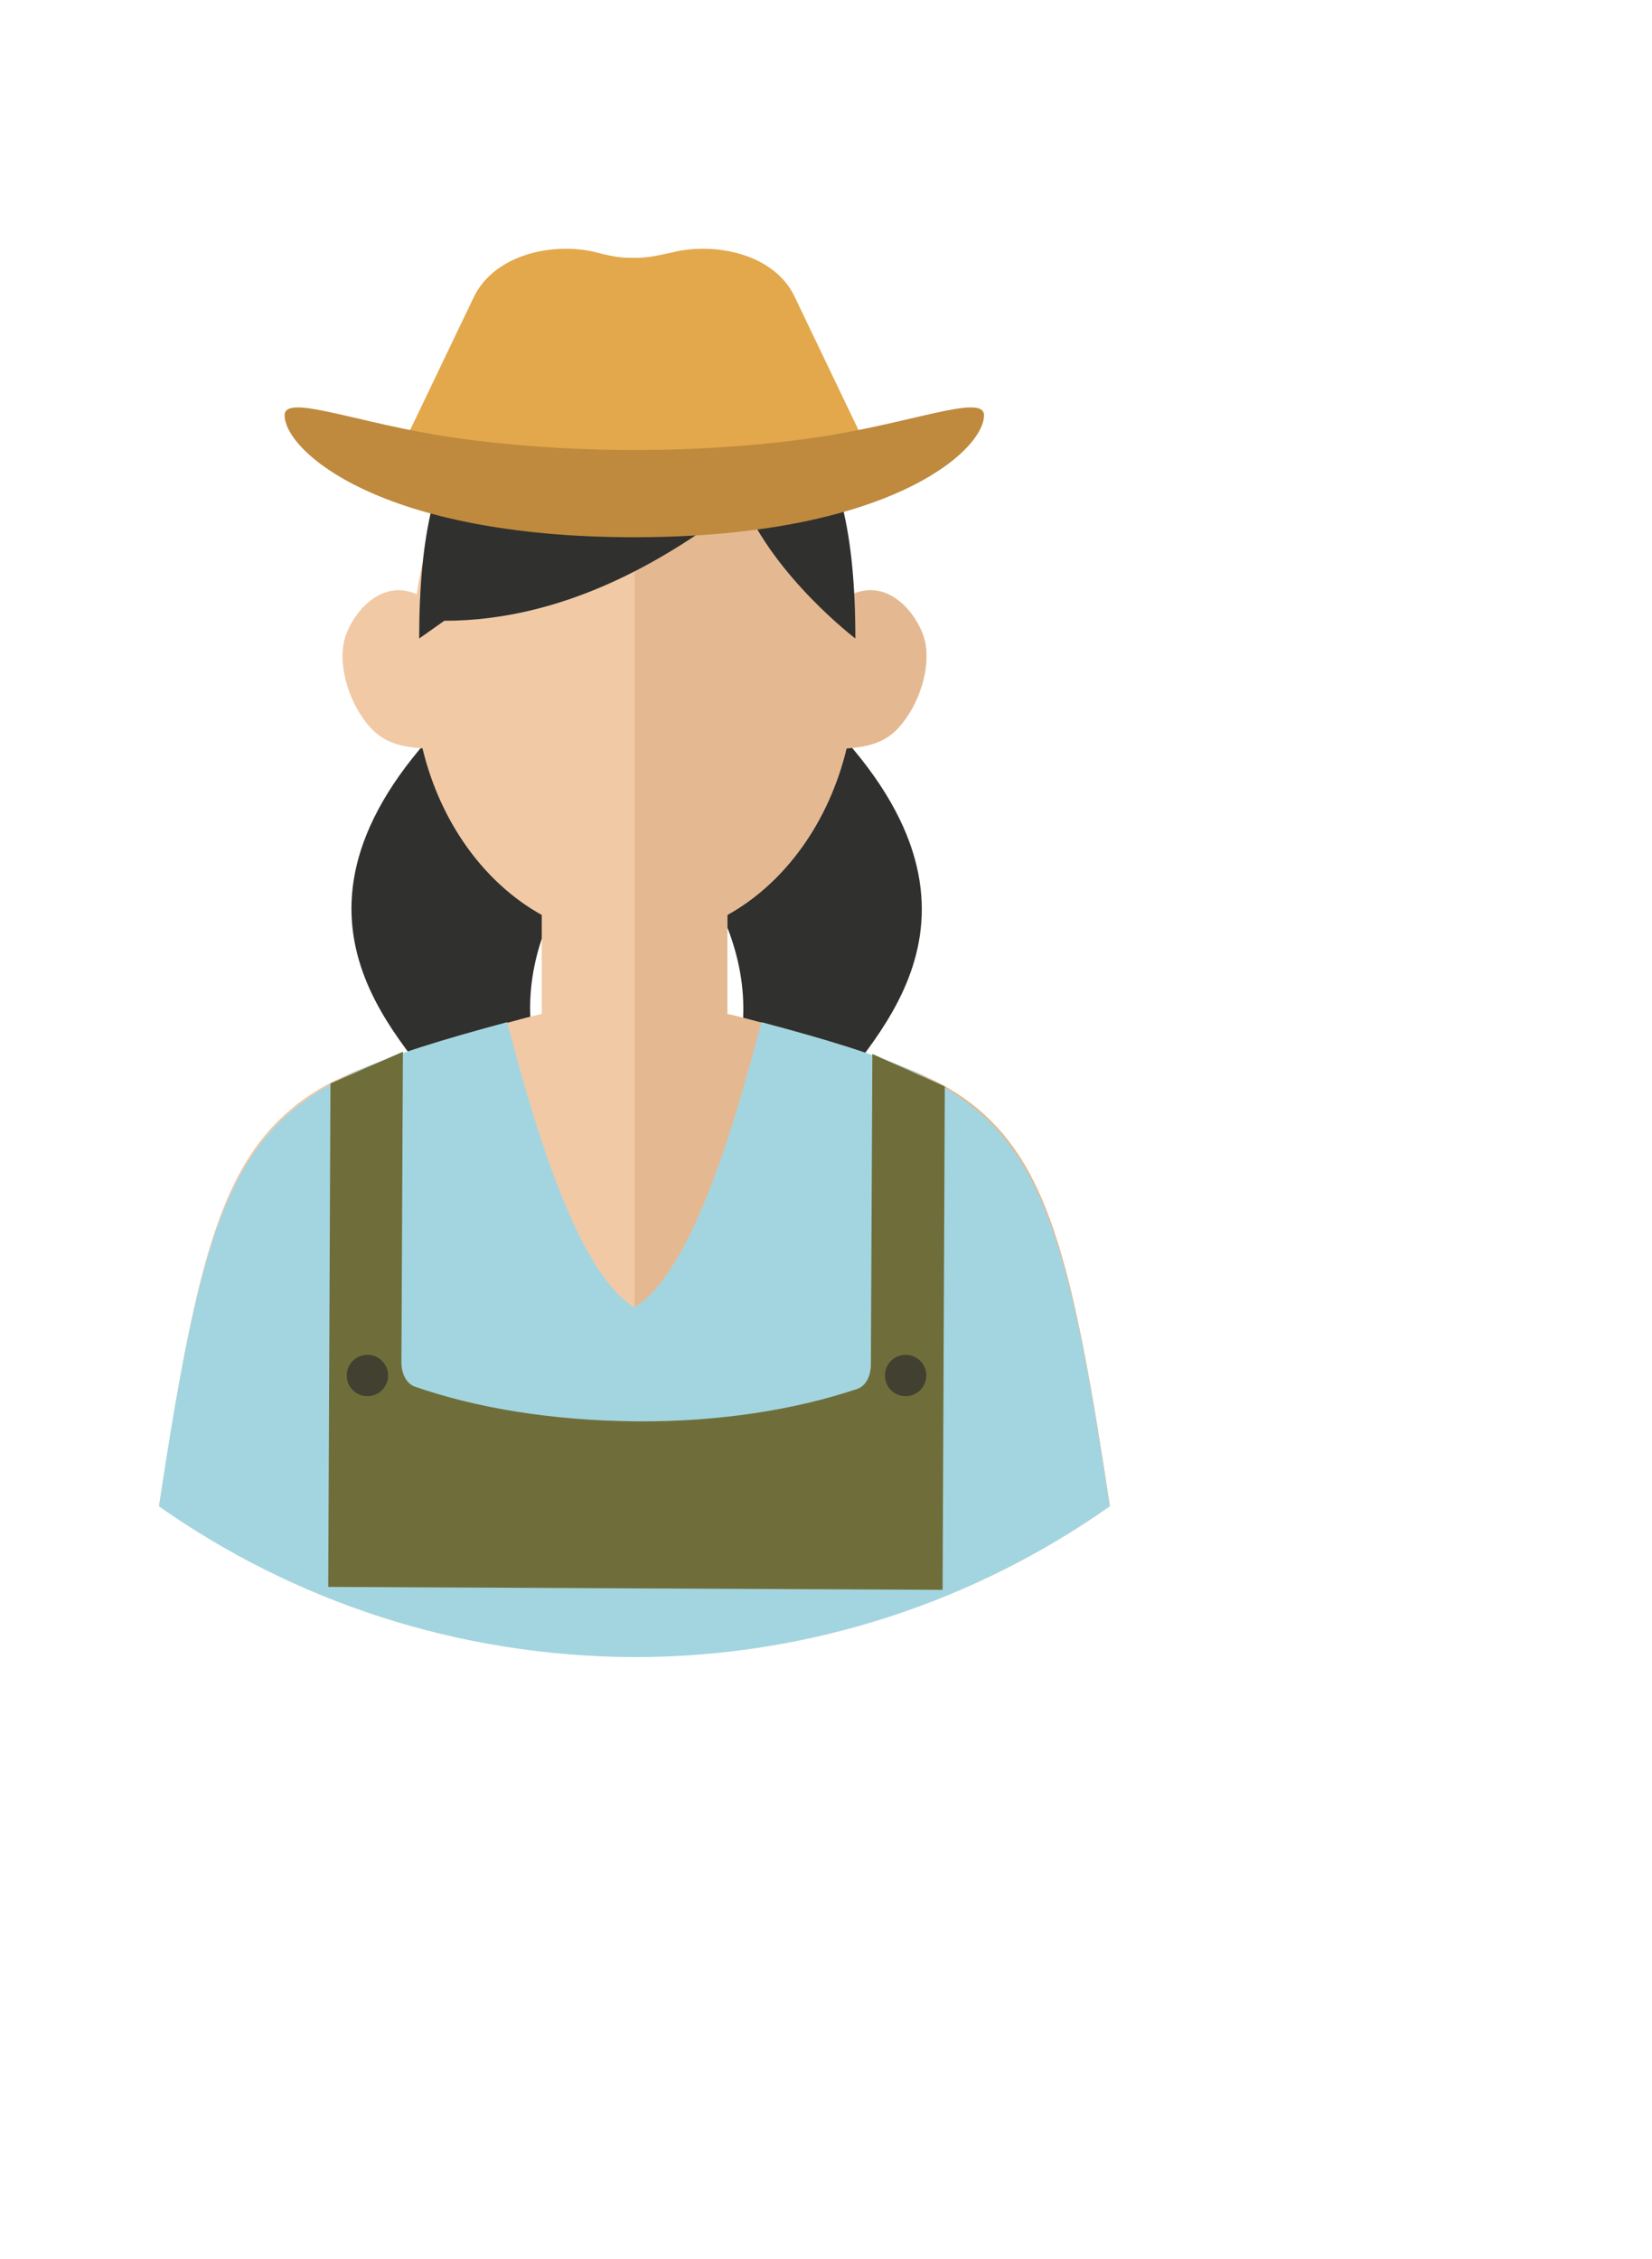 <svg id="svg-persona-farmer"  xmlns="http://www.w3.org/2000/svg" version="1.1" viewBox="0 0 223.456 305.637" stroke-width="0.5" overflow="visible">
  <defs><style></style></defs>
<g transform="matrix(1,0,0,-1,-25.901,281.678)">
	<svg id="female-hair-double-ponytail">
    <path fill="#30302E" d="m129.9 187.4-38.4 1.8c-32.4-28.2-12.6-46.4-6.2-55.3C98.1 116 84 109.8 84 109.8l.7.3s24.9 4.2 15.6 23.6c-4.7 9.6-7.5 30.3 29.6 53.7z" marker-start="none" marker-end="none"/>
    <path fill="#30302E" d="M138.8 133.8c6.3 8.9 26.1 27.1-6.2 55.3l-38.4-1.8c37.1-23.4 34.2-44.1 29.6-53.8-9.3-19.4 15.6-23.6 15.6-23.6l.7-.3c-.1.1-14.1 6.3-1.3 24.2z" marker-start="none" marker-end="none"/>
  </svg>
  <svg id="face">
    <path fill="#f1c9a5" d="M 111.728,57.58 C 135.658,57.58 157.838,65.115 176.023,77.94 C 171.279,109.355 167.997,123.432 158.177,131.643 C 152.738,136.268 145.332,138.577 134.373,141.767 C 131.521,142.596 126.711,143.982 124.277,144.51 L 124.278,157.903 C 132.054,162.221 138.002,170.432 140.407,180.443 C 145.044,180.721 147.083,182.158 149.096,185.514 C 150.676,188.148 151.954,192.542 150.754,195.8 C 149.682,198.711 147.022,201.832 143.663,201.832 C 142.799,201.832 141.959,201.638 141.183,201.288 C 138.882,218.286 126.521,231.276 111.728,231.276 C 96.935,231.276 84.574,218.286 82.273,201.288 C 81.497,201.638 80.657,201.832 79.793,201.832 C 76.434,201.832 73.774,198.711 72.702,195.8 C 71.502,192.542 72.78,188.148 74.36,185.514 C 76.373,182.158 78.412,180.721 83.049,180.443 C 85.454,170.432 91.402,162.221 99.178,157.903 L 99.179,144.51 C 96.745,143.982 91.935,142.596 89.083,141.767 C 78.124,138.577 70.718,136.268 65.279,131.643 C 55.459,123.432 52.177,109.355 47.433,77.94 C 65.618,65.115 87.798,57.58 111.728,57.58 Z" marker-start="none" marker-end="none"/>
    <path fill="#e4b992" d="M 111.728,57.58 C 135.658,57.58 157.838,65.115 176.023,77.94 C 171.279,109.355 167.997,123.432 158.177,131.643 C 152.738,136.268 145.332,138.577 134.373,141.767 C 131.521,142.596 126.711,143.982 124.277,144.51 L 124.278,157.903 C 132.054,162.221 138.002,170.432 140.407,180.443 C 145.044,180.721 147.083,182.158 149.096,185.514 C 150.676,188.148 151.954,192.542 150.754,195.8 C 149.682,198.711 147.022,201.832 143.663,201.832 C 142.799,201.832 141.959,201.638 141.183,201.288 C 138.882,218.286 126.521,231.276 111.728,231.276 L 111.728,57.58 Z" marker-start="none" marker-end="none"/>
  </svg>
  <svg id="female-hair-head">
     <path fill="#30302E" d="M112.1 231.7c-20.4 0-29.5-7.8-29.5-36.4l3.4 2.4c16.3 0 30.3 8.3 40.4 16.2 4.3-10.3 15.2-18.6 15.2-18.6 0 28.6-9 36.4-29.5 36.4z" marker-start="none" marker-end="none"/>
  </svg>
  <svg id="female-hair-hat">
    <path fill="#E2A84B" d="m80.8 222.3 9.1 19c2.8 6.1 11.1 7.7 16.8 6.2 2.7-.7 3.6-.7 5-.7s2.3.1 5 .7c5.8 1.5 14.1-.1 16.8-6.2l9.1-19c-20.7-5.9-41.3-5.9-61.8 0z" marker-start="none" marker-end="none"/>
    <path fill="#BF8A3D" d="M111.7 220.8c-8.5 0-17 .6-24.6 1.7-12.9 1.9-22.7 6-22.7 3 0-4.8 12.9-16.5 47.3-16.5s47.3 11.7 47.3 16.5c0 3-9.8-1.1-22.7-3-7.5-1.1-16-1.7-24.6-1.7z" marker-start="none" marker-end="none"/>
  </svg>
  <svg id="female-clothing">
    <path fill="#A3D5E0" d="M47.4 77.9c7.8 51.7 12.2 56.1 47.1 65.5 3.2-12.1 9.1-33.6 17.2-38.6 8.1 4.9 14 26.5 17.2 38.6 34.9-9.3 39.3-13.7 47.1-65.5-18.2-12.8-40.4-20.4-64.3-20.4-23.9.1-46.1 7.6-64.3 20.4z" marker-start="none" marker-end="none"/>
    <path fill="#6F6E3A" d="m70.6 135.1 9.8 4.3-.2-42c0-1.6.7-2.9 1.8-3.3 8.3-2.9 18.6-4.6 29.9-4.7s21.7 1.6 30 4.4c1.1.4 1.8 1.7 1.8 3.3l.2 42 9.8-4.4-.3-68.1-83.1.4.3 68.1z" marker-start="none" marker-end="none"/>
    <circle fill="#424131" cx="75.6" cy="95.6" r="2.8"/>
    <circle fill="#424131" cx="148.4" cy="95.6" r="2.8"/>
  </svg>
</g>
</svg>
